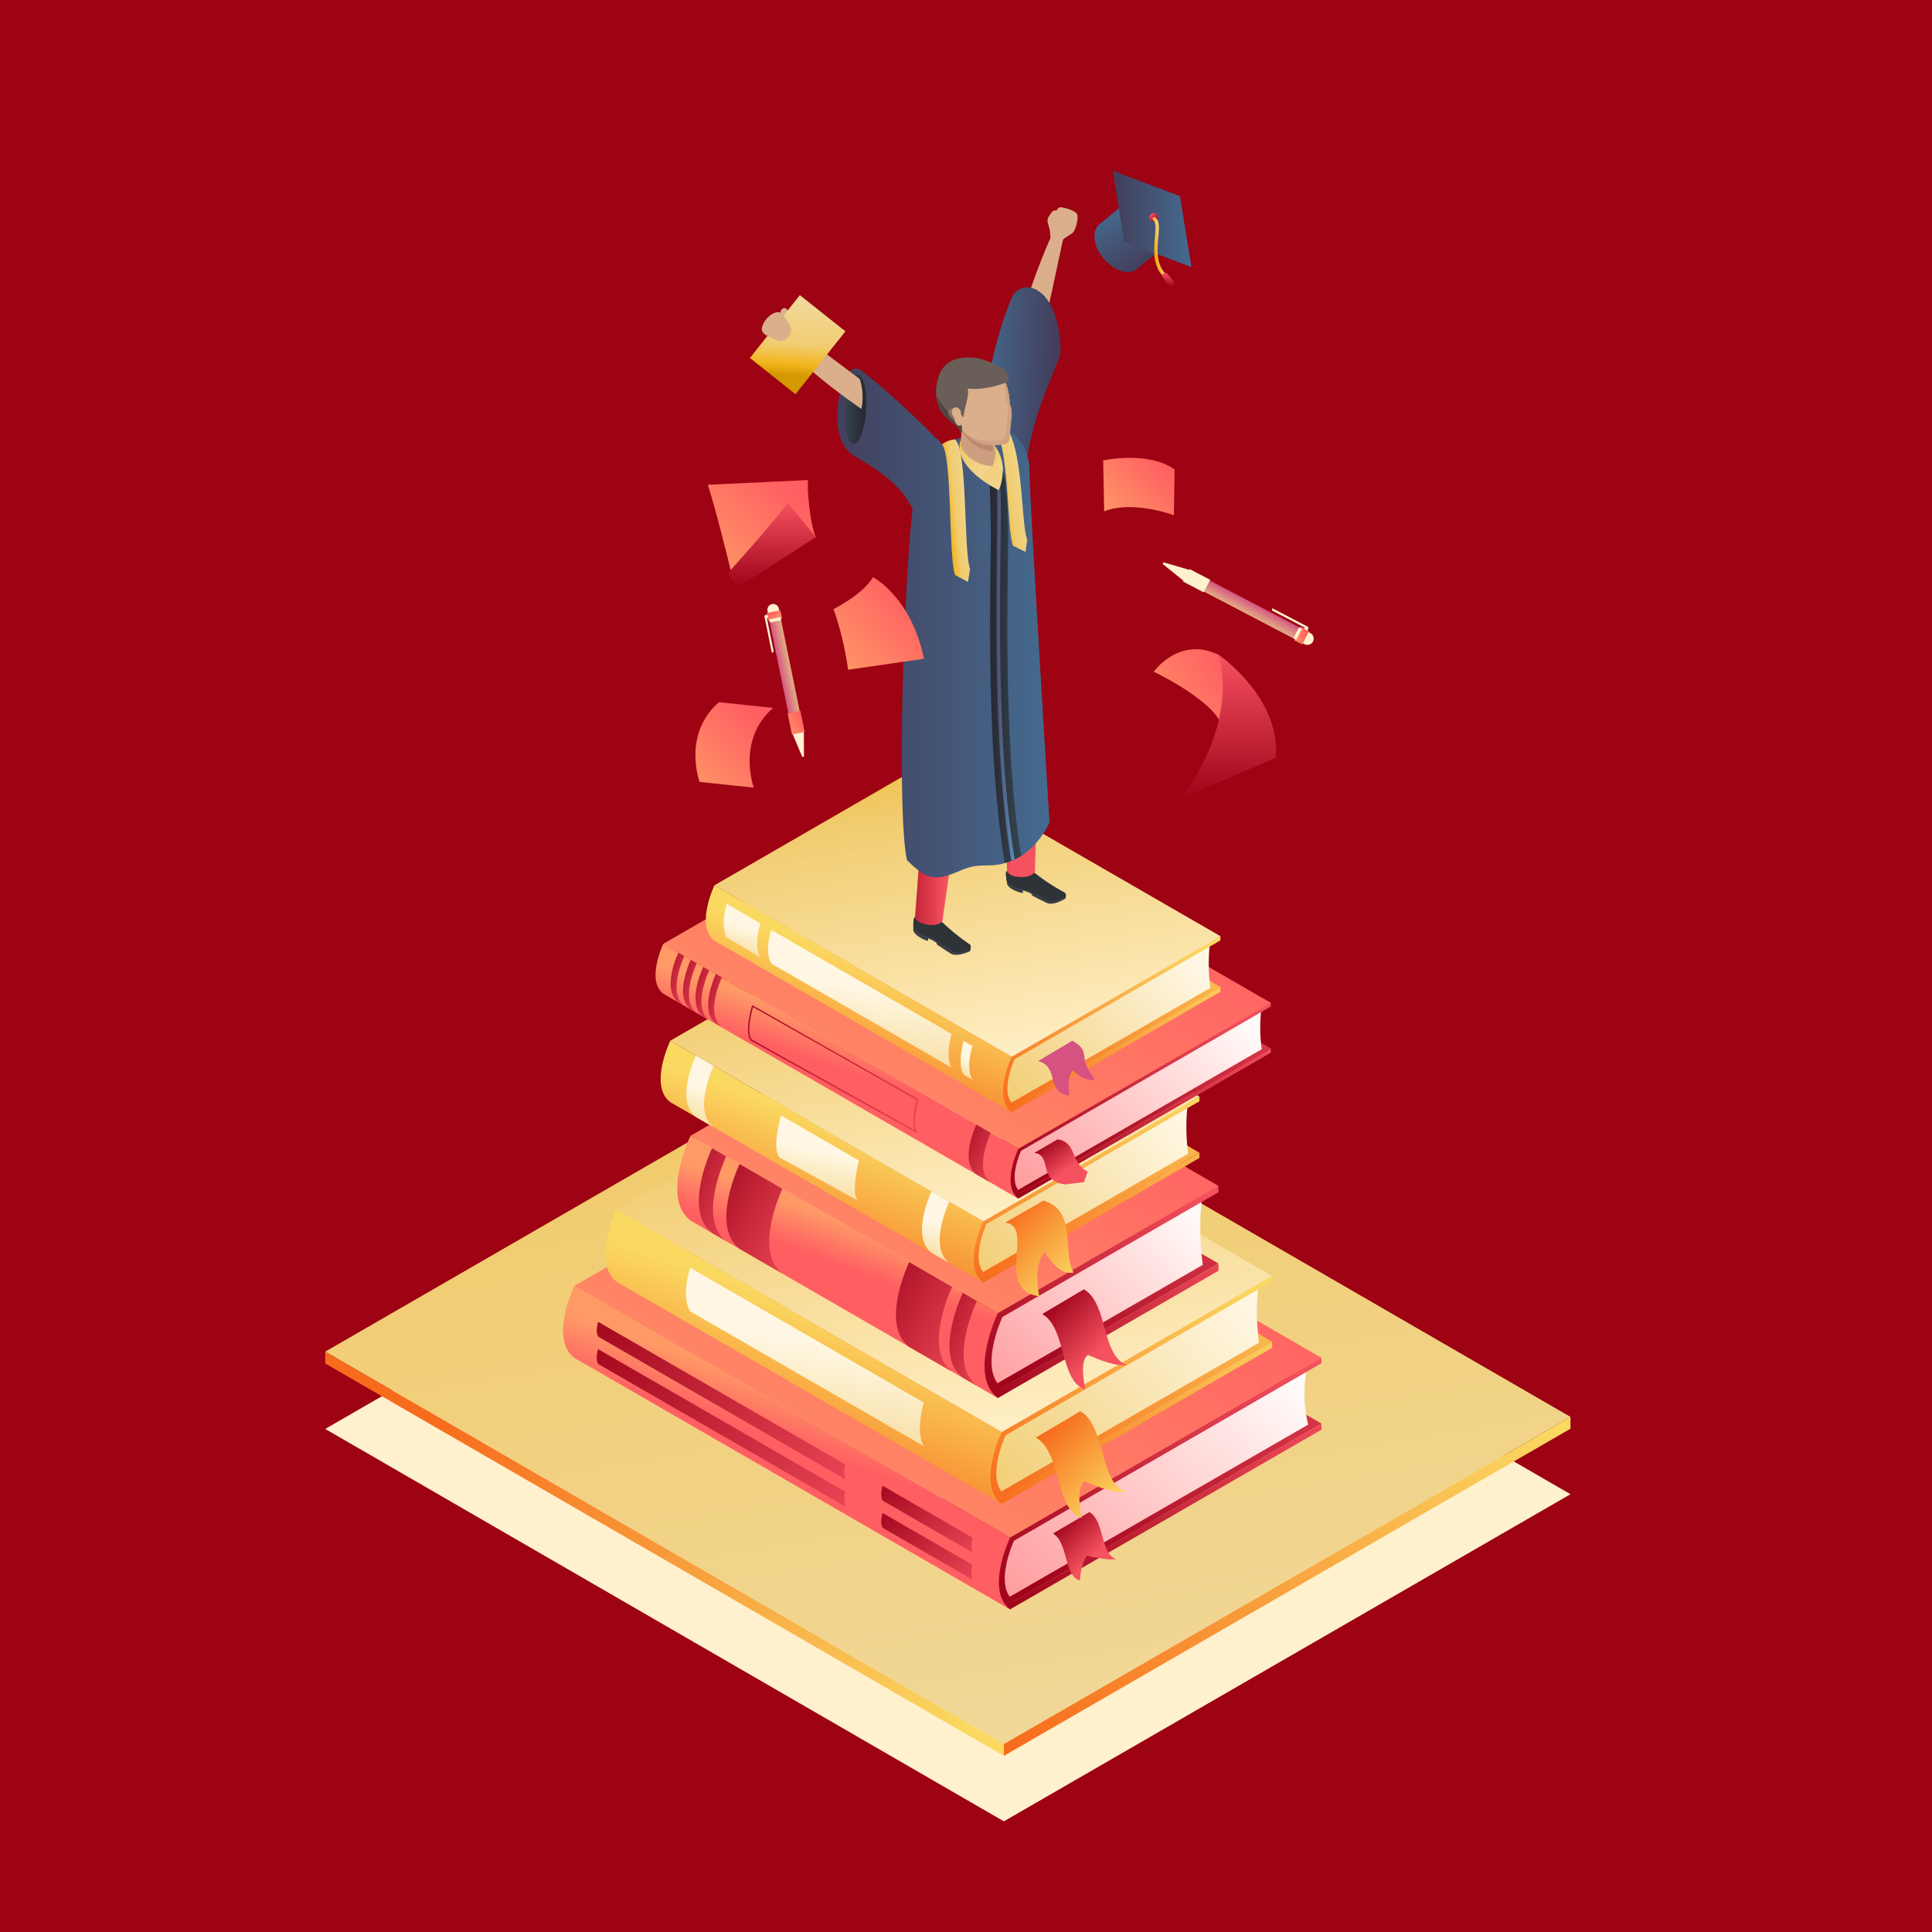 <?xml version="1.0" encoding="UTF-8"?>
<svg width="600px" height="600px" viewBox="0 0 600 600" version="1.1" xmlns="http://www.w3.org/2000/svg" xmlns:xlink="http://www.w3.org/1999/xlink">
    <!-- Generator: Sketch 52.1 (67048) - http://www.bohemiancoding.com/sketch -->
    <title>04</title>
    <desc>Created with Sketch.</desc>
    <defs>
        <linearGradient x1="59.679%" y1="100%" x2="19.031%" y2="-41.063%" id="linearGradient-1">
            <stop stop-color="#F1D899" offset="0%"></stop>
            <stop stop-color="#F1CC6F" offset="58%"></stop>
            <stop stop-color="#F2B51C" offset="84.504%"></stop>
            <stop stop-color="#D49800" offset="100%"></stop>
        </linearGradient>
        <linearGradient x1="98.111%" y1="4.497%" x2="1.864%" y2="100%" id="linearGradient-2">
            <stop stop-color="#FAD961" offset="0%"></stop>
            <stop stop-color="#F76B1C" offset="100%"></stop>
        </linearGradient>
        <linearGradient x1="92.725%" y1="97.57%" x2="10.759%" y2="22.349%" id="linearGradient-3">
            <stop stop-color="#FAD961" offset="0%"></stop>
            <stop stop-color="#F76B1C" offset="100%"></stop>
        </linearGradient>
        <linearGradient x1="94.883%" y1="-31.398%" x2="34.735%" y2="93.128%" id="linearGradient-4">
            <stop stop-color="#F5515F" offset="0%"></stop>
            <stop stop-color="#9F041B" offset="100%"></stop>
        </linearGradient>
        <linearGradient x1="3.607%" y1="93.033%" x2="100%" y2="15.017%" id="linearGradient-5">
            <stop stop-color="#FF9D9F" offset="0%"></stop>
            <stop stop-color="#FFFBF9" offset="100%"></stop>
        </linearGradient>
        <linearGradient x1="103.527%" y1="13.102%" x2="0%" y2="86.377%" id="linearGradient-6">
            <stop stop-color="#F5515F" offset="0%"></stop>
            <stop stop-color="#9F041B" offset="100%"></stop>
        </linearGradient>
        <linearGradient x1="83.611%" y1="15.017%" x2="-4.99%" y2="95.452%" id="linearGradient-7">
            <stop stop-color="#FF5E62" offset="0%"></stop>
            <stop stop-color="#FF9966" offset="100%"></stop>
        </linearGradient>
        <linearGradient x1="47.1%" y1="46.914%" x2="53.853%" y2="32.851%" id="linearGradient-8">
            <stop stop-color="#FF5E62" offset="0%"></stop>
            <stop stop-color="#FF9966" offset="100%"></stop>
        </linearGradient>
        <linearGradient x1="140.759%" y1="100%" x2="0%" y2="-16.679%" id="linearGradient-9">
            <stop stop-color="#F5515F" offset="0%"></stop>
            <stop stop-color="#9F041B" offset="100%"></stop>
        </linearGradient>
        <linearGradient x1="62.562%" y1="66.237%" x2="13.405%" y2="12.393%" id="linearGradient-10">
            <stop stop-color="#F5515F" offset="0%"></stop>
            <stop stop-color="#9F041B" offset="100%"></stop>
        </linearGradient>
        <linearGradient x1="50%" y1="0%" x2="50%" y2="100%" id="linearGradient-11">
            <stop stop-color="#FAD961" offset="0%"></stop>
            <stop stop-color="#F76B1C" offset="100%"></stop>
        </linearGradient>
        <linearGradient x1="100%" y1="16.788%" x2="-90.992%" y2="131.85%" id="linearGradient-12">
            <stop stop-color="#FFF7E3" offset="0%"></stop>
            <stop stop-color="#F1CC6F" offset="58%"></stop>
            <stop stop-color="#F2B51C" offset="84.504%"></stop>
            <stop stop-color="#D49800" offset="100%"></stop>
        </linearGradient>
        <linearGradient x1="100%" y1="11.073%" x2="3.001%" y2="96.574%" id="linearGradient-13">
            <stop stop-color="#FAD961" offset="0%"></stop>
            <stop stop-color="#F76B1C" offset="100%"></stop>
        </linearGradient>
        <linearGradient x1="59.679%" y1="100%" x2="19.031%" y2="-41.063%" id="linearGradient-14">
            <stop stop-color="#FFEFC6" offset="0%"></stop>
            <stop stop-color="#F1CC6F" offset="58%"></stop>
            <stop stop-color="#F2B51C" offset="84.504%"></stop>
            <stop stop-color="#D49800" offset="100%"></stop>
        </linearGradient>
        <linearGradient x1="40.337%" y1="26.593%" x2="12.727%" y2="84.924%" id="linearGradient-15">
            <stop stop-color="#FAD961" offset="0%"></stop>
            <stop stop-color="#F76B1C" offset="100%"></stop>
        </linearGradient>
        <linearGradient x1="50%" y1="41.606%" x2="15.18%" y2="194.272%" id="linearGradient-16">
            <stop stop-color="#FFF7E3" offset="0%"></stop>
            <stop stop-color="#F1CC6F" offset="58%"></stop>
            <stop stop-color="#F2B51C" offset="84.504%"></stop>
            <stop stop-color="#D49800" offset="100%"></stop>
        </linearGradient>
        <linearGradient x1="84.646%" y1="91.854%" x2="15.97%" y2="14.078%" id="linearGradient-17">
            <stop stop-color="#FAD961" offset="0%"></stop>
            <stop stop-color="#F76B1C" offset="100%"></stop>
        </linearGradient>
        <linearGradient x1="100%" y1="24.104%" x2="-74.802%" y2="146.119%" id="linearGradient-18">
            <stop stop-color="#FFF7E5" offset="0%"></stop>
            <stop stop-color="#F1CC6F" offset="58%"></stop>
            <stop stop-color="#F2B51C" offset="84.504%"></stop>
            <stop stop-color="#D49800" offset="100%"></stop>
        </linearGradient>
        <linearGradient x1="-1.453%" y1="42.535%" x2="93.617%" y2="55.484%" id="linearGradient-19">
            <stop stop-color="#446B90" offset="0%"></stop>
            <stop stop-color="#445E81" offset="27%"></stop>
            <stop stop-color="#433D5A" offset="100%"></stop>
        </linearGradient>
        <linearGradient x1="71.585%" y1="90.425%" x2="0%" y2="90.425%" id="linearGradient-20">
            <stop stop-color="#F5515F" offset="0%"></stop>
            <stop stop-color="#9F041B" offset="100%"></stop>
        </linearGradient>
        <linearGradient x1="79.934%" y1="140.929%" x2="0%" y2="-164.076%" id="linearGradient-21">
            <stop stop-color="#F1D899" offset="0%"></stop>
            <stop stop-color="#F1CC6F" offset="58%"></stop>
            <stop stop-color="#F2B51C" offset="84.504%"></stop>
            <stop stop-color="#D49800" offset="100%"></stop>
        </linearGradient>
        <linearGradient x1="100%" y1="100%" x2="-25.785%" y2="-15.658%" id="linearGradient-22">
            <stop stop-color="#F1D899" offset="0%"></stop>
            <stop stop-color="#F1CC6F" offset="58%"></stop>
            <stop stop-color="#F2B51C" offset="84.504%"></stop>
            <stop stop-color="#D49800" offset="100%"></stop>
        </linearGradient>
        <linearGradient x1="-0.02%" y1="50.001%" x2="99.985%" y2="50.001%" id="linearGradient-23">
            <stop stop-color="#433D5A" offset="0%"></stop>
            <stop stop-color="#445E81" offset="73%"></stop>
            <stop stop-color="#446B90" offset="100%"></stop>
        </linearGradient>
        <linearGradient x1="49.254%" y1="-0.641%" x2="50.983%" y2="101.052%" id="linearGradient-24">
            <stop stop-color="#354550" offset="0%"></stop>
            <stop stop-color="#27262F" offset="100%"></stop>
        </linearGradient>
        <linearGradient x1="0%" y1="50.012%" x2="100%" y2="50.012%" id="linearGradient-25">
            <stop stop-color="#27262F" offset="0%"></stop>
            <stop stop-color="#354550" offset="100%"></stop>
        </linearGradient>
        <linearGradient x1="0.63%" y1="50.022%" x2="100%" y2="50.022%" id="linearGradient-26">
            <stop stop-color="#4E496A" offset="0%"></stop>
            <stop stop-color="#536B91" offset="51%"></stop>
            <stop stop-color="#588FB9" offset="100%"></stop>
        </linearGradient>
        <linearGradient x1="100%" y1="24.104%" x2="11.931%" y2="68.782%" id="linearGradient-27">
            <stop stop-color="#F1D899" offset="0%"></stop>
            <stop stop-color="#F1CC6F" offset="58%"></stop>
            <stop stop-color="#F2B51C" offset="84.504%"></stop>
            <stop stop-color="#D49800" offset="100%"></stop>
        </linearGradient>
        <linearGradient x1="66.544%" y1="91.169%" x2="24.046%" y2="13.673%" id="linearGradient-28">
            <stop stop-color="#433D5A" offset="0%"></stop>
            <stop stop-color="#445E81" offset="73%"></stop>
            <stop stop-color="#446B90" offset="100%"></stop>
        </linearGradient>
        <linearGradient x1="0%" y1="50%" x2="100%" y2="50%" id="linearGradient-29">
            <stop stop-color="#433D5A" offset="0%"></stop>
            <stop stop-color="#445E81" offset="73%"></stop>
            <stop stop-color="#446B90" offset="100%"></stop>
        </linearGradient>
        <linearGradient x1="50%" y1="0%" x2="50%" y2="100%" id="linearGradient-30">
            <stop stop-color="#F5515F" offset="0%"></stop>
            <stop stop-color="#9F041B" offset="100%"></stop>
        </linearGradient>
        <linearGradient x1="50.055%" y1="-4.204%" x2="49.941%" y2="103.903%" id="linearGradient-31">
            <stop stop-color="#D55281" offset="0%"></stop>
            <stop stop-color="#D96E82" offset="27%"></stop>
            <stop stop-color="#E09C84" offset="76%"></stop>
            <stop stop-color="#E3AE85" offset="100%"></stop>
        </linearGradient>
        <linearGradient x1="50.304%" y1="-2.097%" x2="50.179%" y2="106.015%" id="linearGradient-32">
            <stop stop-color="#D55281" offset="0%"></stop>
            <stop stop-color="#D96E82" offset="27%"></stop>
            <stop stop-color="#E09C84" offset="76%"></stop>
            <stop stop-color="#E3AE85" offset="100%"></stop>
        </linearGradient>
    </defs>
    <g id="Page-1" stroke="none" stroke-width="1" fill="none" fill-rule="evenodd">
        <g id="04">
            <rect id="Rectangle" fill="#9D0313" x="0" y="0" width="600" height="600"></rect>
            <polygon id="Path" fill="#FFF1CE" points="311.76 565.63 487.73 464.04 276.96 342.18 101 443.77"></polygon>
            <polygon id="Path" fill="url(#linearGradient-1)" points="487.73 440.03 276.96 318.17 101 419.77 311.76 541.62"></polygon>
            <polygon id="Path" fill="url(#linearGradient-2)" points="311.76 541.62 311.76 545.3 487.73 443.7 487.73 440.03"></polygon>
            <polygon id="Path" fill="url(#linearGradient-3)" points="311.76 545.3 101 423.44 101 419.77 311.76 541.62"></polygon>
            <polygon id="Path" fill="url(#linearGradient-4)" points="313.7 497.93 410.39 442.11 371.71 419.78 275.03 475.6"></polygon>
            <path d="M313.4,496 L406.26,442.43 C404.723,436.051 404.723,429.399 406.26,423.02 L312.52,476.84 C312.52,476.84 305.6,492.34 312.85,496.53 L313.4,496 Z" id="Path" fill="url(#linearGradient-5)"></path>
            <path d="M410.39,442.11 L314.91,497.2 C308.45,492.44 314.91,478.5 314.91,478.5 L410.39,423.37 L410.39,421.67 L312,476.53 C312,476.53 303.73,494.09 313.67,499.82 L410.39,444 L410.39,442.11 Z" id="Path" fill="url(#linearGradient-6)"></path>
            <polygon id="Path" fill="url(#linearGradient-7)" points="178.34 399.35 313.7 477.5 410.39 421.67 275.03 343.52"></polygon>
            <path d="M313.7,499.83 C305.86,493.83 313.7,477.5 313.7,477.5 L178.34,399.34 C178.34,399.34 170.5,415.65 178.34,421.67 L313.7,499.83 Z" id="Path" fill="url(#linearGradient-8)"></path>
            <path d="M302,490.57 C301.617,489.061 301.617,487.479 302,485.97 L274.11,469.87 C274.11,469.87 273.11,472.87 274.11,474.47 L302,490.57 Z" id="Path" fill="url(#linearGradient-9)"></path>
            <path d="M302,482.12 C301.617,480.611 301.617,479.029 302,477.52 L274.11,461.42 C274.11,461.42 273.11,464.42 274.11,466.02 L302,482.12 Z" id="Path" fill="url(#linearGradient-9)"></path>
            <path d="M262.49,467.85 C262.107,466.341 262.107,464.759 262.49,463.25 L185.76,419 C185.76,419 184.76,422 185.76,423.6 L262.49,467.85 Z" id="Path" fill="url(#linearGradient-9)"></path>
            <path d="M262.49,459.4 C262.107,457.891 262.107,456.309 262.49,454.8 L185.77,410.51 C185.77,410.51 184.77,413.51 185.77,415.11 L262.49,459.4 Z" id="Path" fill="url(#linearGradient-9)"></path>
            <path d="M346.66,484.19 C341.66,482.64 343.1,472.35 338.33,469.59 L327,476.24 C331.77,479 330.36,489.29 335.33,490.84 C335.33,490.84 335.89,484.16 337.74,483.21 C337.77,483.21 344.12,484.7 346.66,484.19 Z" id="Path" fill="url(#linearGradient-10)"></path>
            <polygon id="Path" fill="url(#linearGradient-11)" points="311.08 465.18 395.08 416.68 356.41 394.35 288.18 452.01"></polygon>
            <path d="M310.78,463.29 L391,417 C390.116,410.56 390.116,404.03 391,397.59 L309.9,444.13 C309.9,444.13 302.98,459.63 310.23,463.82 L310.78,463.29 Z" id="Path" fill="url(#linearGradient-12)"></path>
            <path d="M395.08,416.68 L312.28,464.45 C305.82,459.69 312.28,445.75 312.28,445.75 L395.08,397.94 L395.08,396.24 L309.41,443.78 C309.41,443.78 301.14,461.34 311.08,467.07 L395.08,418.56 L395.08,416.68 Z" id="Path" fill="url(#linearGradient-13)"></path>
            <polygon id="Path" fill="url(#linearGradient-14)" points="311.08 444.75 395.08 396.24 275.5 327.24 191.49 375.75"></polygon>
            <path d="M311.08,467.08 C303.24,461.08 311.08,444.75 311.08,444.75 L191.49,375.75 C191.49,375.75 183.65,392.06 191.49,398.08 L311.08,467.08 Z" id="Path" fill="url(#linearGradient-15)"></path>
            <path d="M286.89,449.12 C284.16,444.75 286.89,435.57 286.89,435.57 L214.33,393.7 C214.33,393.7 211.38,402.28 214.33,407.25 L286.89,449.12 Z" id="Path" fill="url(#linearGradient-16)"></path>
            <path d="M349.74,463.26 C341.22,460.62 343.65,443 335.49,438.26 L321.7,446.45 C329.86,451.16 327.44,468.77 335.95,471.45 C335.95,471.45 333.73,461.66 336.95,460.03 C336.9,460 345.39,464.14 349.74,463.26 Z" id="Path" fill="url(#linearGradient-17)"></path>
            <polygon id="Path" fill="url(#linearGradient-4)" points="309.88 431.94 378.4 392.39 332.75 366.04 282.86 416.38"></polygon>
            <path d="M309.53,429.71 L373.53,392.82 C372.487,385.219 372.487,377.511 373.53,369.91 L308.53,407.09 C308.53,407.09 300.36,425.38 308.92,430.33 L309.53,429.71 Z" id="Path" fill="url(#linearGradient-5)"></path>
            <path d="M378.4,392.39 L311.31,431.06 C303.69,425.44 311.31,408.99 311.31,408.99 L378.4,370.27 L378.4,368.27 L307.92,406.68 C307.92,406.68 298.16,427.4 309.92,434.17 L378.43,394.63 L378.4,392.39 Z" id="Path" fill="url(#linearGradient-6)"></path>
            <polygon id="Path" fill="url(#linearGradient-7)" points="214.45 352.72 309.88 407.82 378.4 368.28 282.96 313.18"></polygon>
            <polygon id="Path" fill="#BEC1C3" points="239.52 355.1 305.77 393.34 353.32 365.9 287.08 327.65"></polygon>
            <path d="M309.88,434.17 C300.62,427.07 309.88,407.82 309.88,407.82 L214.44,352.72 C214.44,352.72 205.18,371.97 214.44,379.07 L309.88,434.17 Z" id="Path" fill="url(#linearGradient-8)"></path>
            <path d="M243,395.53 C233.74,388.43 243,369.18 243,369.18 L229.68,361.49 C229.68,361.49 220.42,380.74 229.68,387.84 L243,395.53 Z" id="Path" fill="url(#linearGradient-9)"></path>
            <path d="M295.68,426 C286.42,418.9 295.68,399.65 295.68,399.65 L282.36,391.96 C282.36,391.96 273.1,411.21 282.36,418.31 L295.68,426 Z" id="Path" fill="url(#linearGradient-9)"></path>
            <path d="M225.55,385.47 C216.29,378.37 225.55,359.12 225.55,359.12 L221.14,356.58 C221.14,356.58 211.88,375.83 221.14,382.93 L225.55,385.47 Z" id="Path" fill="url(#linearGradient-9)"></path>
            <path d="M303.38,430.41 C294.12,423.31 303.38,404.06 303.38,404.06 L299,401.52 C299,401.52 289.74,420.77 299,427.87 L303.38,430.41 Z" id="Path" fill="url(#linearGradient-9)"></path>
            <path d="M350,423.84 C342,421.36 344.28,404.84 336.62,400.4 L323.67,408.08 C331.33,412.5 329.06,429.08 337.05,431.52 C337.05,431.52 334.97,422.34 337.95,420.8 C338,420.8 345.92,424.67 350,423.84 Z" id="Path" fill="url(#linearGradient-10)"></path>
            <polygon id="Path" fill="url(#linearGradient-11)" points="305.36 396.75 372.5 357.99 339.48 338.93 285.81 385.51"></polygon>
            <path d="M305.1,395.14 L369,358.3 C368.245,352.802 368.245,347.228 369,341.73 L304.37,378.78 C304.37,378.78 298.46,392.01 304.65,395.59 L305.1,395.14 Z" id="Path" fill="url(#linearGradient-12)"></path>
            <path d="M372.5,358 L306.38,396.13 C300.87,392.07 306.38,380.13 306.38,380.13 L372.5,342 L372.5,340.55 L303.93,378.49 C303.93,378.49 296.87,393.49 305.35,398.38 L372.49,359.62 L372.5,358 Z" id="Path" fill="url(#linearGradient-11)"></path>
            <polygon id="Path" fill="url(#linearGradient-14)" points="305.36 379.31 372.5 340.55 275.29 284.46 208.14 323.22"></polygon>
            <path d="M305.36,398.37 C298.66,393.23 305.36,379.31 305.36,379.31 L208.15,323.23 C208.15,323.23 201.45,337.16 208.15,342.29 L305.36,398.37 Z" id="Path" fill="url(#linearGradient-15)"></path>
            <path d="M221.63,350.07 C214.93,344.93 221.63,331.01 221.63,331.01 L216.12,327.83 C216.12,327.83 209.42,341.76 216.12,346.89 L221.63,350.07 Z" id="Path" fill="url(#linearGradient-16)"></path>
            <path d="M294.81,392.28 C288.11,387.14 294.81,373.22 294.81,373.22 L289.3,370 C289.3,370 282.6,383.93 289.3,389.06 L294.81,392.28 Z" id="Path" fill="url(#linearGradient-16)"></path>
            <path d="M266.34,372.82 C264.21,369.99 266.75,360.42 266.75,360.42 L242.58,346.42 C242.58,346.42 239.49,356.68 242.15,359.5 L266.34,372.82 Z" id="Path" fill="url(#linearGradient-16)"></path>
            <path d="M312.19,379.68 C321.63,380.95 308.46,400.68 322.8,402.58 C322.8,402.58 320.45,393.16 324.52,388.77 C324.52,388.77 328.35,396.26 333.41,395.19 C329.66,388.33 334.76,376.26 324.07,372.82 L312.19,379.68 Z" id="Path" fill="url(#linearGradient-17)"></path>
            <polygon id="Path" fill="url(#linearGradient-4)" points="316.26 370.93 394.69 325.6 367.9 310.13 300.39 361.8"></polygon>
            <path d="M316.05,369.62 L391.83,325.85 C391.217,321.388 391.217,316.862 391.83,312.4 L315.44,356.34 C315.44,356.34 310.65,367.08 315.67,369.98 L316.05,369.62 Z" id="Path" fill="url(#linearGradient-5)"></path>
            <path d="M394.69,325.6 L317.09,370.41 C312.62,367.11 317.09,357.41 317.09,357.41 L394.69,312.57 L394.69,311.4 L315.11,356.1 C315.11,356.1 309.38,368.26 316.26,372.24 L394.69,326.91 L394.69,325.6 Z" id="Path" fill="url(#linearGradient-6)"></path>
            <polygon id="Path" fill="url(#linearGradient-7)" points="205.96 293.14 316.26 356.77 394.69 311.45 284.39 247.81"></polygon>
            <path d="M316.26,372.24 C310.82,368.07 316.26,356.77 316.26,356.77 L206,293.14 C206,293.14 200.56,304.44 206,308.61 L316.26,372.24 Z" id="Path" fill="url(#linearGradient-8)"></path>
            <path d="M212.54,312.4 C207.1,308.23 212.54,296.93 212.54,296.93 L210.68,295.85 C210.68,295.85 205.24,307.15 210.68,311.32 L212.54,312.4 Z" id="Path" fill="url(#linearGradient-9)"></path>
            <path d="M216.39,314.63 C210.95,310.46 216.39,299.16 216.39,299.16 L214.53,298.08 C214.53,298.08 209.09,309.38 214.53,313.55 L216.39,314.63 Z" id="Path" fill="url(#linearGradient-9)"></path>
            <path d="M220.26,316.85 C214.82,312.68 220.26,301.38 220.26,301.38 L218.4,300.3 C218.4,300.3 212.96,311.6 218.4,315.77 L220.26,316.85 Z" id="Path" fill="url(#linearGradient-9)"></path>
            <path d="M224.2,319 C218.76,314.83 224.2,303.53 224.2,303.53 L222.34,302.45 C222.34,302.45 216.9,313.75 222.34,317.92 L224.2,319 Z" id="Path" fill="url(#linearGradient-9)"></path>
            <path d="M307.7,367.3 C302.26,363.13 307.7,351.83 307.7,351.83 L303.23,349.25 C303.23,349.25 297.79,360.55 303.23,364.72 L307.7,367.3 Z" id="Path" fill="url(#linearGradient-9)"></path>
            <path d="M284.6,351.72 L284.49,351.72 L233.27,323.24 L233.22,323.24 C231,320.88 233.42,312.76 233.52,312.41 C233.539,312.348 233.585,312.298 233.645,312.273 C233.705,312.248 233.772,312.251 233.83,312.28 L285.04,341.28 C285.122,341.33 285.163,341.427 285.14,341.52 C285.14,341.6 283.14,349.21 284.77,351.4 C284.818,351.466 284.826,351.553 284.791,351.626 C284.755,351.7 284.682,351.747 284.6,351.75 L284.6,351.72 Z M233.51,322.85 L284.07,351 C283.07,348.34 284.42,342.65 284.69,341.59 L233.87,312.76 C233.46,314.14 231.71,320.86 233.51,322.85 Z" id="Shape" fill="url(#linearGradient-9)" fill-rule="nonzero"></path>
            <path d="M337.79,363.84 C332.27,361.2 334.62,354.84 328.46,353.84 L321.21,358.03 C326.97,358.8 322.03,366.67 330.79,367.84 L336.66,367.12 L337.79,363.84 Z" id="Path" fill="url(#linearGradient-10)"></path>
            <polygon id="Path" fill="url(#linearGradient-11)" points="314.2 343.96 379.04 306.52 349.19 289.28 296.52 333.79"></polygon>
            <path d="M314,342.5 L375.89,306.79 C375.206,301.813 375.206,296.767 375.89,291.79 L313.33,327.69 C313.33,327.69 307.99,339.69 313.59,342.89 L314,342.5 Z" id="Path" fill="url(#linearGradient-18)"></path>
            <path d="M379,306.52 L315.09,343.39 C310.09,339.72 315.09,328.96 315.09,328.96 L379,292.05 L379,290.74 L312.87,327.44 C312.87,327.44 306.49,340.99 314.16,345.44 L379,308 L379,306.52 Z" id="Path" fill="url(#linearGradient-13)"></path>
            <polygon id="Path" fill="url(#linearGradient-14)" points="314.2 328.19 379.04 290.75 286.73 237.48 221.89 274.93"></polygon>
            <path d="M314.2,345.42 C308.14,340.78 314.2,328.18 314.2,328.18 L221.89,274.92 C221.89,274.92 215.83,287.51 221.89,292.16 L314.2,345.42 Z" id="Path" fill="url(#linearGradient-15)"></path>
            <path d="M295.52,331.56 C293.41,328.18 295.52,321.1 295.52,321.1 L239.52,288.78 C239.52,288.78 237.25,295.4 239.52,299.24 L295.52,331.56 Z" id="Path" fill="url(#linearGradient-16)"></path>
            <path d="M225.68,291.1 C223.57,287.72 225.68,280.64 225.68,280.64 L236.14,286.83 C236.14,286.83 233.87,293.45 236.14,297.29 L225.68,291.1 Z" id="Path" fill="url(#linearGradient-16)"></path>
            <path d="M299.27,333.7 C297.16,330.32 299.27,323.24 299.27,323.24 L302.01,324.84 C302.01,324.84 299.74,331.46 302.01,335.3 L299.27,333.7 Z" id="Path" fill="url(#linearGradient-16)"></path>
            <path d="M340.1,335.3 C334.18,328.05 339.34,326.84 333.04,323.2 L322.39,329.52 C329.16,331.27 324.66,339.38 332.13,340.25 C332.13,340.25 331.07,334.99 333.13,332.42 C333.15,332.42 336.74,336 340.1,335.3 Z" id="Path" fill="#D55281"></path>
            <path d="M316.49,101.45 C319.068,92.011 322.334,82.773 326.26,73.81 L330.13,74.38 L325.07,97.93 C322.55,99.803 319.6,101.013 316.49,101.45 Z" id="Path" fill="#DBAF8C"></path>
            <polygon id="Path" fill="#2E3338" points="298.45 135.89 298.83 135.89 298.74 138.02 297.63 138.11 297.63 137"></polygon>
            <ellipse id="Oval" fill="#CD9F80" transform="translate(303.574, 141.763) rotate(-12.74) translate(-303.574, -141.763) " cx="303.574" cy="141.763" rx="8.11" ry="5.11"></ellipse>
            <path d="M298.68,131.57 C298.719,134.297 298.416,137.018 297.78,139.67 C299.55,142.48 307.14,144.24 308.29,141.01 C308.131,139.319 308.439,137.618 309.18,136.09 C310.36,134 298.68,131.57 298.68,131.57 Z" id="Path" fill="#CD9F80"></path>
            <path d="M298.68,131.57 C298.68,131.57 298.68,132.32 298.68,133.57 C300.517,137.288 304.151,139.786 308.28,140.17 C308.25,138.781 308.567,137.406 309.2,136.17 C310.36,134 298.68,131.57 298.68,131.57 Z" id="Path" fill="#BB896E"></path>
            <path d="M329.38,109.1 C329.22,113.2 319.13,129.05 318.06,151.03 C315.91,157.4 303.71,131.03 306.22,120.03 C308.51,110.03 310.85,100.18 314.22,92.5 C317.16,85.75 329.08,88.57 329.38,109.1 Z" id="Path" fill="url(#linearGradient-19)"></path>
            <path d="M283.63,286.42 L283.63,288.86 C283.63,289.97 286.09,291.66 288.02,292.18 C288.077,292.197 288.139,292.184 288.185,292.146 C288.232,292.108 288.256,292.05 288.25,291.99 L288.25,291.41 C289.126,291.754 289.961,292.193 290.74,292.72 C290.84,292.79 290.95,293.32 291.05,293.39 C292.46,294.39 293.92,295.28 295.13,296.08 C296.9,297.26 300.22,295.88 301.13,295.48 C301.259,295.421 301.341,295.292 301.34,295.15 L301.34,294.73 L297.8,294.89 L291.69,291.51 L284.5,287.45 L284.41,286.75 L283.68,286.43" id="Path" fill="#3A3F46"></path>
            <path d="M284.31,284.68 C284.24,285.25 286.31,286.4 288.31,286.43 C290.31,286.46 292.78,287.21 291.96,285.77 C294.859,288.59 297.997,291.153 301.34,293.43 C301.51,293.55 301.47,294.43 301.47,294.63 C301.472,294.756 301.397,294.871 301.28,294.92 C300.47,295.25 297.28,296.41 295.54,295.23 C293.54,293.87 290.26,291.39 288.31,290.95 C286.36,290.51 283.7,288.72 283.68,287.57 L283.68,285.88 C283.641,285.392 283.886,284.925 284.31,284.68 Z" id="Path" fill="#2E3338"></path>
            <path d="M284.93,195.48 C277.35,201.69 284.93,229.05 288.76,243.48 C288.58,243.97 287.57,246.1 287.57,246.1 C287.28,249.81 286.09,253.82 285.88,259.16 C285.53,268.16 284.14,284.97 284.14,284.97 C284.65,287.41 293.03,288.53 292.81,285.1 L298.95,241.7 C299.866,225.942 299.384,210.133 297.51,194.46 C293.57,191.912 288.408,192.33 284.93,195.48 Z" id="Path" fill="url(#linearGradient-20)"></path>
            <path d="M312.45,272.09 L312.77,274.51 C312.92,275.61 315.53,277.02 317.51,277.31 C317.567,277.317 317.624,277.297 317.663,277.256 C317.703,277.214 317.72,277.156 317.71,277.1 L317.61,276.53 C318.521,276.766 319.403,277.101 320.24,277.53 C320.35,277.59 320.51,278.1 320.62,278.16 C322.14,279.02 323.69,279.71 324.98,280.37 C326.87,281.37 329.98,279.59 330.83,279.1 C330.95,279.027 331.017,278.89 331,278.75 L330.94,278.33 L327.44,278.89 L321,276.23 L313.37,273 L313.2,272.31 L312.44,272.08" id="Path" fill="#3A3F46"></path>
            <path d="M312.92,270.28 C312.92,270.85 315.13,271.76 317.06,271.57 C318.99,271.38 321.59,271.84 320.62,270.5 C323.751,273.078 327.139,275.326 330.73,277.21 C330.91,277.31 331.04,278.02 331.07,278.21 C331.085,278.336 331.022,278.459 330.91,278.52 C330.14,278.94 327.13,280.45 325.24,279.52 C323.06,278.4 319.56,276.3 317.58,276.09 C315.6,275.88 312.75,274.4 312.58,273.26 L312.36,271.58 C312.265,271.073 312.487,270.559 312.92,270.28 Z" id="Path" fill="#2E3338"></path>
            <path d="M301.1,180.16 C294.27,187.16 307.24,214.95 312.68,228.89 C312.56,229.4 311.8,231.63 311.8,231.63 C311.93,235.35 311.2,239.47 311.6,244.8 C312.27,253.8 312.79,270.64 312.79,270.64 C313.57,273.01 322.02,273.17 321.42,269.79 L322.61,226 C321.736,210.237 319.467,194.583 315.83,179.22 C315.83,179.22 307,174.09 301.1,180.16 Z" id="Path" fill="url(#linearGradient-20)"></path>
            <path d="M316.92,185 C315.92,184.93 313.35,187.36 307.81,189.2 C306.206,189.73 304.808,190.748 303.81,192.11 C301.62,191.18 294.51,188.76 289.81,194.06 C288.19,195.88 287.86,198.94 288.36,202.7 C291.23,204.37 296.48,204.16 301.19,203.7 C305.9,203.24 313.08,201.4 316.45,198.94 C316.93,194.15 317.04,190.53 317.33,188.08 L316.92,185 Z" id="Path" fill="#43728F" opacity="0.35" style="mix-blend-mode: multiply;"></path>
            <path d="M308.16,144.79 C308.16,144.79 304.49,146.22 303.28,148.96 C302.07,151.7 310.36,153.73 310.36,153.73 C310.36,153.73 312.8,147.91 312.82,145.73 C312.84,143.55 308.16,144.79 308.16,144.79 Z" id="Path" fill="url(#linearGradient-21)"></path>
            <path d="M298.35,136.74 C298.239,137.411 298.301,138.099 298.53,138.74 C299.45,141.11 302.6,144.32 308.16,144.82 C306.606,145.79 305.309,147.121 304.38,148.7 C300.41,147.62 295.58,140.35 298.35,136.74 Z" id="Path" fill="url(#linearGradient-22)"></path>
            <path d="M308.16,144.79 C309.551,144.94 310.856,145.537 311.88,146.49 C311.88,146.49 311.12,139.06 308.16,137.49 C308.47,137.89 310.22,140.36 308.16,144.79 Z" id="Path" fill="url(#linearGradient-22)"></path>
            <path d="M319.7,146 C319.7,141 317.21,136.3 313.7,134.13 L311.7,133.64 L304.58,134.29 C304.58,134.29 314.94,140.05 310.26,152.29 C310.26,152.29 295.04,145.14 298.47,135.86 C296.493,136.507 294.559,137.278 292.68,138.17 C292.019,137.163 291.166,136.297 290.17,135.62 C287.47,132.55 272,118 267,114.81 C261.34,111.17 255.47,135.91 265.23,141.55 C274.34,146.81 280.13,151.33 283.4,158.01 C280.11,188.65 278.73,254.51 281.67,267.11 C288.56,274.11 291.45,273.26 298.45,270.28 C305.45,267.3 307.05,270.28 314.66,267.13 C322.27,263.98 325.94,255.42 325.94,255.42 C325.94,255.42 319.7,154.44 319.7,146 Z" id="Path" fill="url(#linearGradient-23)"></path>
            <ellipse id="Oval" fill="url(#linearGradient-24)" transform="translate(265.725, 127.033) rotate(-86.74) translate(-265.725, -127.033) " cx="265.725" cy="127.033" rx="10.82" ry="3.23"></ellipse>
            <path d="M267.52,127 C254.3,117.89 248.73,112.06 248.73,112.06 L252.73,107 L267.04,117.74 C267.972,120.738 268.137,123.922 267.52,127 Z" id="Path" fill="#DBAF8C"></path>
            <path d="M317.16,265.81 C312.16,235.37 312.72,195.46 313.05,171.52 C313.18,162.29 312.89,150.3 311.44,146.14 C311.424,148.254 311.013,150.346 310.23,152.31 C309.222,151.815 308.241,151.267 307.29,150.67 C307.58,153.46 307.79,162.67 307.67,171.44 C307.33,195.75 306.86,237 312.05,268.01 C312.929,267.758 313.794,267.458 314.64,267.11 C315.516,266.751 316.359,266.316 317.16,265.81 Z" id="Path" fill="url(#linearGradient-25)"></path>
            <path d="M315.12,266.89 C310,236.18 310.45,194.81 310.72,170.17 C310.82,160.9 310.9,154.02 310.62,151.17 C310.507,151.537 310.377,151.91 310.23,152.29 L309.61,151.98 C309.81,155.06 309.74,161.58 309.61,170.14 C309.34,194.89 308.89,236.47 314.06,267.3 L314.6,267.1 L315.12,266.89 Z" id="Path" fill="url(#linearGradient-26)"></path>
            <path d="M247.64,103.29 C248.16,100.19 245.56,99.64 244.89,97.09 C244.22,94.54 242.05,95.9 242.43,97.47 C242.81,99.04 246.69,103.47 246.69,103.47 L247.64,103.29 Z" id="Path" fill="#DBAF8C"></path>
            <rect id="Rectangle" fill="url(#linearGradient-27)" transform="translate(247.722, 107.039) rotate(-51.53) translate(-247.722, -107.039) " x="235.257" y="97.999" width="24.93" height="18.08"></rect>
            <path d="M244.46,105 C243.886,105.634 243.038,105.947 242.19,105.84 C240.879,105.521 239.613,105.041 238.42,104.41 C237.14,103.57 235.89,103.02 237.03,100.57 C238.17,98.12 241.56,95.67 243.08,97.7 C244.191,98.999 245.086,100.467 245.73,102.05 C245.737,103.168 245.277,104.237 244.46,105 Z" id="Path" fill="#DBAF8C"></path>
            <path d="M326.2,73.31 C326.164,72.059 325.934,70.821 325.52,69.64 C324.96,68 325.62,67.39 326.44,66.16 C327.26,64.93 328.09,65.43 328.09,65.43 C328.09,65.43 328.54,64.2 329.6,64.37 C330.66,64.54 334.01,65.37 334.51,66.55 C335.01,67.73 334.12,71.74 332.84,72.55 C331.56,73.36 330.17,74.12 330.01,74.65 C329.85,75.18 326.39,74.84 326.39,74.84 L326.2,73.31 Z" id="Path" fill="#DBAF8C"></path>
            <path d="M301.26,176.69 C299.2,171.31 300.58,139.17 296.52,136.43 C295.074,136.596 293.696,137.133 292.52,137.99 C295.8,141.48 294.52,173.2 296.61,178.58 L300.61,180.72 L301.26,176.69 Z" id="Path" fill="url(#linearGradient-27)"></path>
            <path d="M319,167.56 C316.88,162.47 318.07,133.89 310.23,130.84 C308.13,131.05 307.59,131.77 307.59,131.77 C313.73,134.87 312.47,164.39 314.59,169.48 L318.51,171.42 L319,167.56 Z" id="Path" fill="url(#linearGradient-27)"></path>
            <path d="M311.22,116.47 C312.647,119.106 313.451,122.035 313.57,125.03 C313.4,125.62 314.41,126.76 314.16,129.23 C313.98,131.03 313.62,134.67 313.43,136.54 C313.365,137.228 312.85,137.788 312.17,137.91 C308.56,138.55 302.8,138.91 298.58,133.19 C298.58,133.19 296.58,130.82 295.58,130.52 C294.58,130.22 290.95,125.52 290.95,121.71 C290.95,117.71 293.18,111.55 301.46,111.55 C305.333,111.448 308.999,113.296 311.22,116.47 Z" id="Path" fill="#DBAF8C"></path>
            <path d="M313.57,125 C313.451,122.005 312.647,119.076 311.22,116.44 C310.817,115.83 310.343,115.27 309.81,114.77 C310.01,115.04 310.11,115.2 310.11,115.2 C311.537,117.836 312.341,120.765 312.46,123.76 C312.29,124.35 313.3,125.49 313.05,127.96 L312.32,135.27 C312.255,135.958 311.74,136.518 311.06,136.64 C307.87,137.2 302.99,137.55 298.99,133.64 C303.16,138.82 308.68,138.47 312.17,137.85 C312.85,137.728 313.365,137.168 313.43,136.48 L314.16,129.17 C314.41,126.76 313.4,125.62 313.57,125 Z" id="Path" fill="#D0A281"></path>
            <path d="M299.83,119.48 C302.09,121.12 298.91,127.79 299.35,129.48 C298.69,129.76 298.27,127.56 297.2,127.62 C296.13,127.68 297.03,129.05 297.03,129.05 L298.75,132.61 L298.54,134.96 C298.19,130.96 290.18,130.62 290.72,120.57 C290.88,118.11 292.37,114.18 293.11,114.86 C293.85,115.54 299.21,117.13 299.83,119.48 Z" id="Path" fill="#695E58"></path>
            <path d="M296.51,130.33 C295.62,129.52 292.31,125.16 290.77,123.12 C291.58,130.72 298.21,131.31 298.53,134.98 L298.74,132.63 L297.28,129.63 L296.51,130.33 Z" id="Path" fill="#4F4641"></path>
            <path d="M297.2,127.64 C295.61,125.99 293.6,127.4 294.9,129.37 C295.18,129.79 295.79,130.04 296.01,130.43 C296.13,130.65 296.25,130.83 296.37,131 C296.75,131.315 297.114,131.648 297.46,132 C297.857,132.112 298.282,131.969 298.53,131.64 L297.2,127.64 Z" id="Path" fill="#C3967A" opacity="0.4" style="mix-blend-mode: multiply;"></path>
            <path d="M298.42,127.73 C297.42,125.67 295.07,126.4 295.7,128.67 C295.84,129.16 296.35,129.58 296.43,130.02 C296.87,132.22 297.67,132.42 298.43,132.02" id="Path" fill="#DBAF8C"></path>
            <path d="M298.17,120.17 C303.97,122.07 311.9,119.07 312.42,118.81 C313.94,118.41 313.31,115.23 311.35,114.36 C309.39,113.49 305.59,111 301,111 C296.67,111 292.7,112.41 291.38,117.38 C293,118.14 298.17,120.17 298.17,120.17 Z" id="Path" fill="#695E58"></path>
            <path d="M342.78,80.36 C346.01,84.19 350.61,85.62 353.06,83.56 L362.77,75.63 L351,61.83 L341.38,69.69 C338.91,71.75 339.55,76.53 342.78,80.36 Z" id="Path" fill="url(#linearGradient-28)"></path>
            <ellipse id="Oval" fill="#2E3338" transform="translate(356.844, 68.787) rotate(-40.13) translate(-356.844, -68.787) " cx="356.844" cy="68.787" rx="5.8" ry="9.07"></ellipse>
            <polygon id="Path" fill="url(#linearGradient-29)" points="345.57 53 366.44 60.92 370.02 82.96 349.14 75.04"></polygon>
            <circle id="Oval" fill="url(#linearGradient-30)" transform="translate(358.288, 67.545) rotate(-39.22) translate(-358.288, -67.545) " cx="358.288" cy="67.545" r="1.36"></circle>
            <path d="M362.3,86.61 C362.176,86.611 362.056,86.569 361.96,86.49 C357.8,83.03 358.3,77.6 358.66,73.63 C358.89,71.18 359.08,69.07 358.16,68.4 C357.923,68.226 357.871,67.892 358.045,67.655 C358.219,67.418 358.553,67.366 358.79,67.54 C360.2,68.54 359.99,70.85 359.73,73.73 C359.37,77.67 358.92,82.58 362.65,85.68 C362.824,85.822 362.889,86.059 362.813,86.27 C362.736,86.482 362.535,86.622 362.31,86.62 L362.3,86.61 Z" id="Path" fill="url(#linearGradient-27)"></path>
            <path d="M363.06,88.61 L361.16,86.28 C361,86.087 360.923,85.838 360.947,85.588 C360.972,85.338 361.095,85.108 361.29,84.95 C361.483,84.79 361.732,84.713 361.982,84.737 C362.232,84.762 362.462,84.885 362.62,85.08 L364.52,87.41 C364.68,87.603 364.757,87.852 364.733,88.102 C364.708,88.352 364.585,88.582 364.39,88.74 C364.197,88.9 363.948,88.977 363.698,88.953 C363.448,88.928 363.218,88.805 363.06,88.61 Z" id="Path" fill="url(#linearGradient-30)"></path>
            <path d="M378.48,203.35 C366.18,197.43 358.32,208.6 358.32,208.6 C358.32,208.6 379.47,218.69 379.71,226.88 C379.95,235.07 383.64,211.61 383.64,211.61 L378.48,203.35 Z" id="Path" fill="url(#linearGradient-7)"></path>
            <path d="M366.68,247.94 C366.68,247.94 384.63,226.21 378.48,203.35 C378.48,203.35 397.9,216.63 396.18,235.35 L366.68,247.94 Z" id="Path" fill="url(#linearGradient-30)"></path>
            <path d="M342.6,143 C342.6,143 356.41,139.89 364.8,145.8 L364.56,160 C364.56,160 351.82,155.24 342.92,158.79 L342.6,143 Z" id="Path" fill="url(#linearGradient-7)"></path>
            <path d="M234.09,244.61 C234.09,244.61 228.66,229.88 240.09,219.85 L223.26,218.07 C211.81,228.07 217.26,242.83 217.26,242.83 L234.09,244.61 Z" id="Path" fill="url(#linearGradient-7)"></path>
            <path d="M226.91,177 C226.91,177 222.17,157.49 219.81,150.55 L251,149.08 C250.45,151.08 251.65,163.39 253.37,166.83 L229.1,177.74 L226.91,177 Z" id="Path" fill="url(#linearGradient-7)"></path>
            <path d="M230,181.87 C230,181.87 227.59,181.87 226.06,177.97 C226.06,177.97 243.97,158.14 244.5,156.04 L253.37,166.82 L230,181.87 Z" id="Path" fill="url(#linearGradient-30)"></path>
            <path d="M263.39,208 C262.512,201.586 260.998,195.275 258.87,189.16 C258.87,189.16 268.12,184.53 271.1,179.25 C271.1,179.25 282.89,185.2 286.96,204.58 L263.39,208 Z" id="Path" fill="url(#linearGradient-7)"></path>
            <path d="M241.88,189 L242.03,189.74 L238.51,190.46 L238.36,189.72 C238.263,189.253 238.356,188.767 238.619,188.369 C238.882,187.971 239.292,187.694 239.76,187.6 C240.227,187.503 240.713,187.596 241.111,187.859 C241.509,188.122 241.786,188.532 241.88,189 Z" id="Path" fill="#FFF1CE"></path>
            <rect id="Rectangle" fill="url(#linearGradient-31)" transform="translate(243.665, 206.887) rotate(-101.535) translate(-243.665, -206.887) " x="227.912" y="205.092" width="31.506" height="3.591"></rect>
            <polygon id="Path" fill="#FFF1CE" points="249.65 227.16 249.68 235 249.17 235.11 246.13 227.88"></polygon>
            <rect id="Rectangle" fill="url(#linearGradient-7)" transform="translate(240.489, 191.203) rotate(-101.52) translate(-240.489, -191.203) " x="239.214" y="189.043" width="2.55" height="4.32"></rect>
            <rect id="Rectangle" fill="#FFF1CE" transform="translate(240.804, 192.719) rotate(-101.52) translate(-240.804, -192.719) " x="240.539" y="190.924" width="1" height="3.59"></rect>
            <polygon id="Path" fill="url(#linearGradient-7)" points="248.6 220.87 249.89 227.21 249.8 227.34 246.06 228.1 245.93 228.01 244.64 221.67 244.73 221.54 248.47 220.78"></polygon>
            <path d="M238.36,190.89 L237.73,191.02 C237.515,191.065 237.377,191.275 237.42,191.49 L239.68,202.59 C239.685,202.619 239.701,202.646 239.726,202.663 C239.75,202.68 239.781,202.686 239.81,202.68 L239.87,202.68 C240.118,202.63 240.279,202.388 240.23,202.14 L238.18,192 L238.57,191.92 L238.36,190.89 Z" id="Path" fill="#FFF1CE"></path>
            <path d="M405.15,200.07 L404.43,199.69 L406.24,196.23 L406.96,196.61 C407.89,197.129 408.25,198.285 407.78,199.24 C407.265,200.173 406.108,200.539 405.15,200.07 Z" id="Path" fill="#FFF1CE"></path>
            <rect id="Rectangle" fill="url(#linearGradient-32)" transform="translate(388.771, 189.312) rotate(27.61) translate(-388.771, -189.312) " x="371.651" y="187.362" width="34.24" height="3.9"></rect>
            <polygon id="Path" fill="#FFF1CE" points="367.69 180.48 361.06 175.13 361.32 174.63 369.5 177.02"></polygon>
            <rect id="Rectangle" fill="url(#linearGradient-7)" transform="translate(404.274, 197.42) rotate(27.61) translate(-404.274, -197.42) " x="402.889" y="195.075" width="2.77" height="4.69"></rect>
            <rect id="Rectangle" fill="#FFF1CE" transform="translate(402.807, 196.635) rotate(27.61) translate(-402.807, -196.635) " x="402.517" y="194.685" width="1" height="3.9"></rect>
            <polygon id="Path" fill="#FFF1CE" points="373.71 183.91 367.48 180.65 367.43 180.49 369.35 176.81 369.51 176.76 375.74 180.02 375.79 180.18 373.87 183.86"></polygon>
            <path d="M406,195.84 L406.32,195.22 C406.43,195.01 406.35,194.751 406.14,194.64 L395.23,188.94 C395.201,188.923 395.166,188.918 395.134,188.928 C395.102,188.937 395.075,188.96 395.06,188.99 L395.06,189.05 C394.935,189.293 395.029,189.592 395.27,189.72 L405.19,194.91 L404.99,195.3 L406,195.84 Z" id="Path" fill="#FFF1CE"></path>
        </g>
    </g>
</svg>